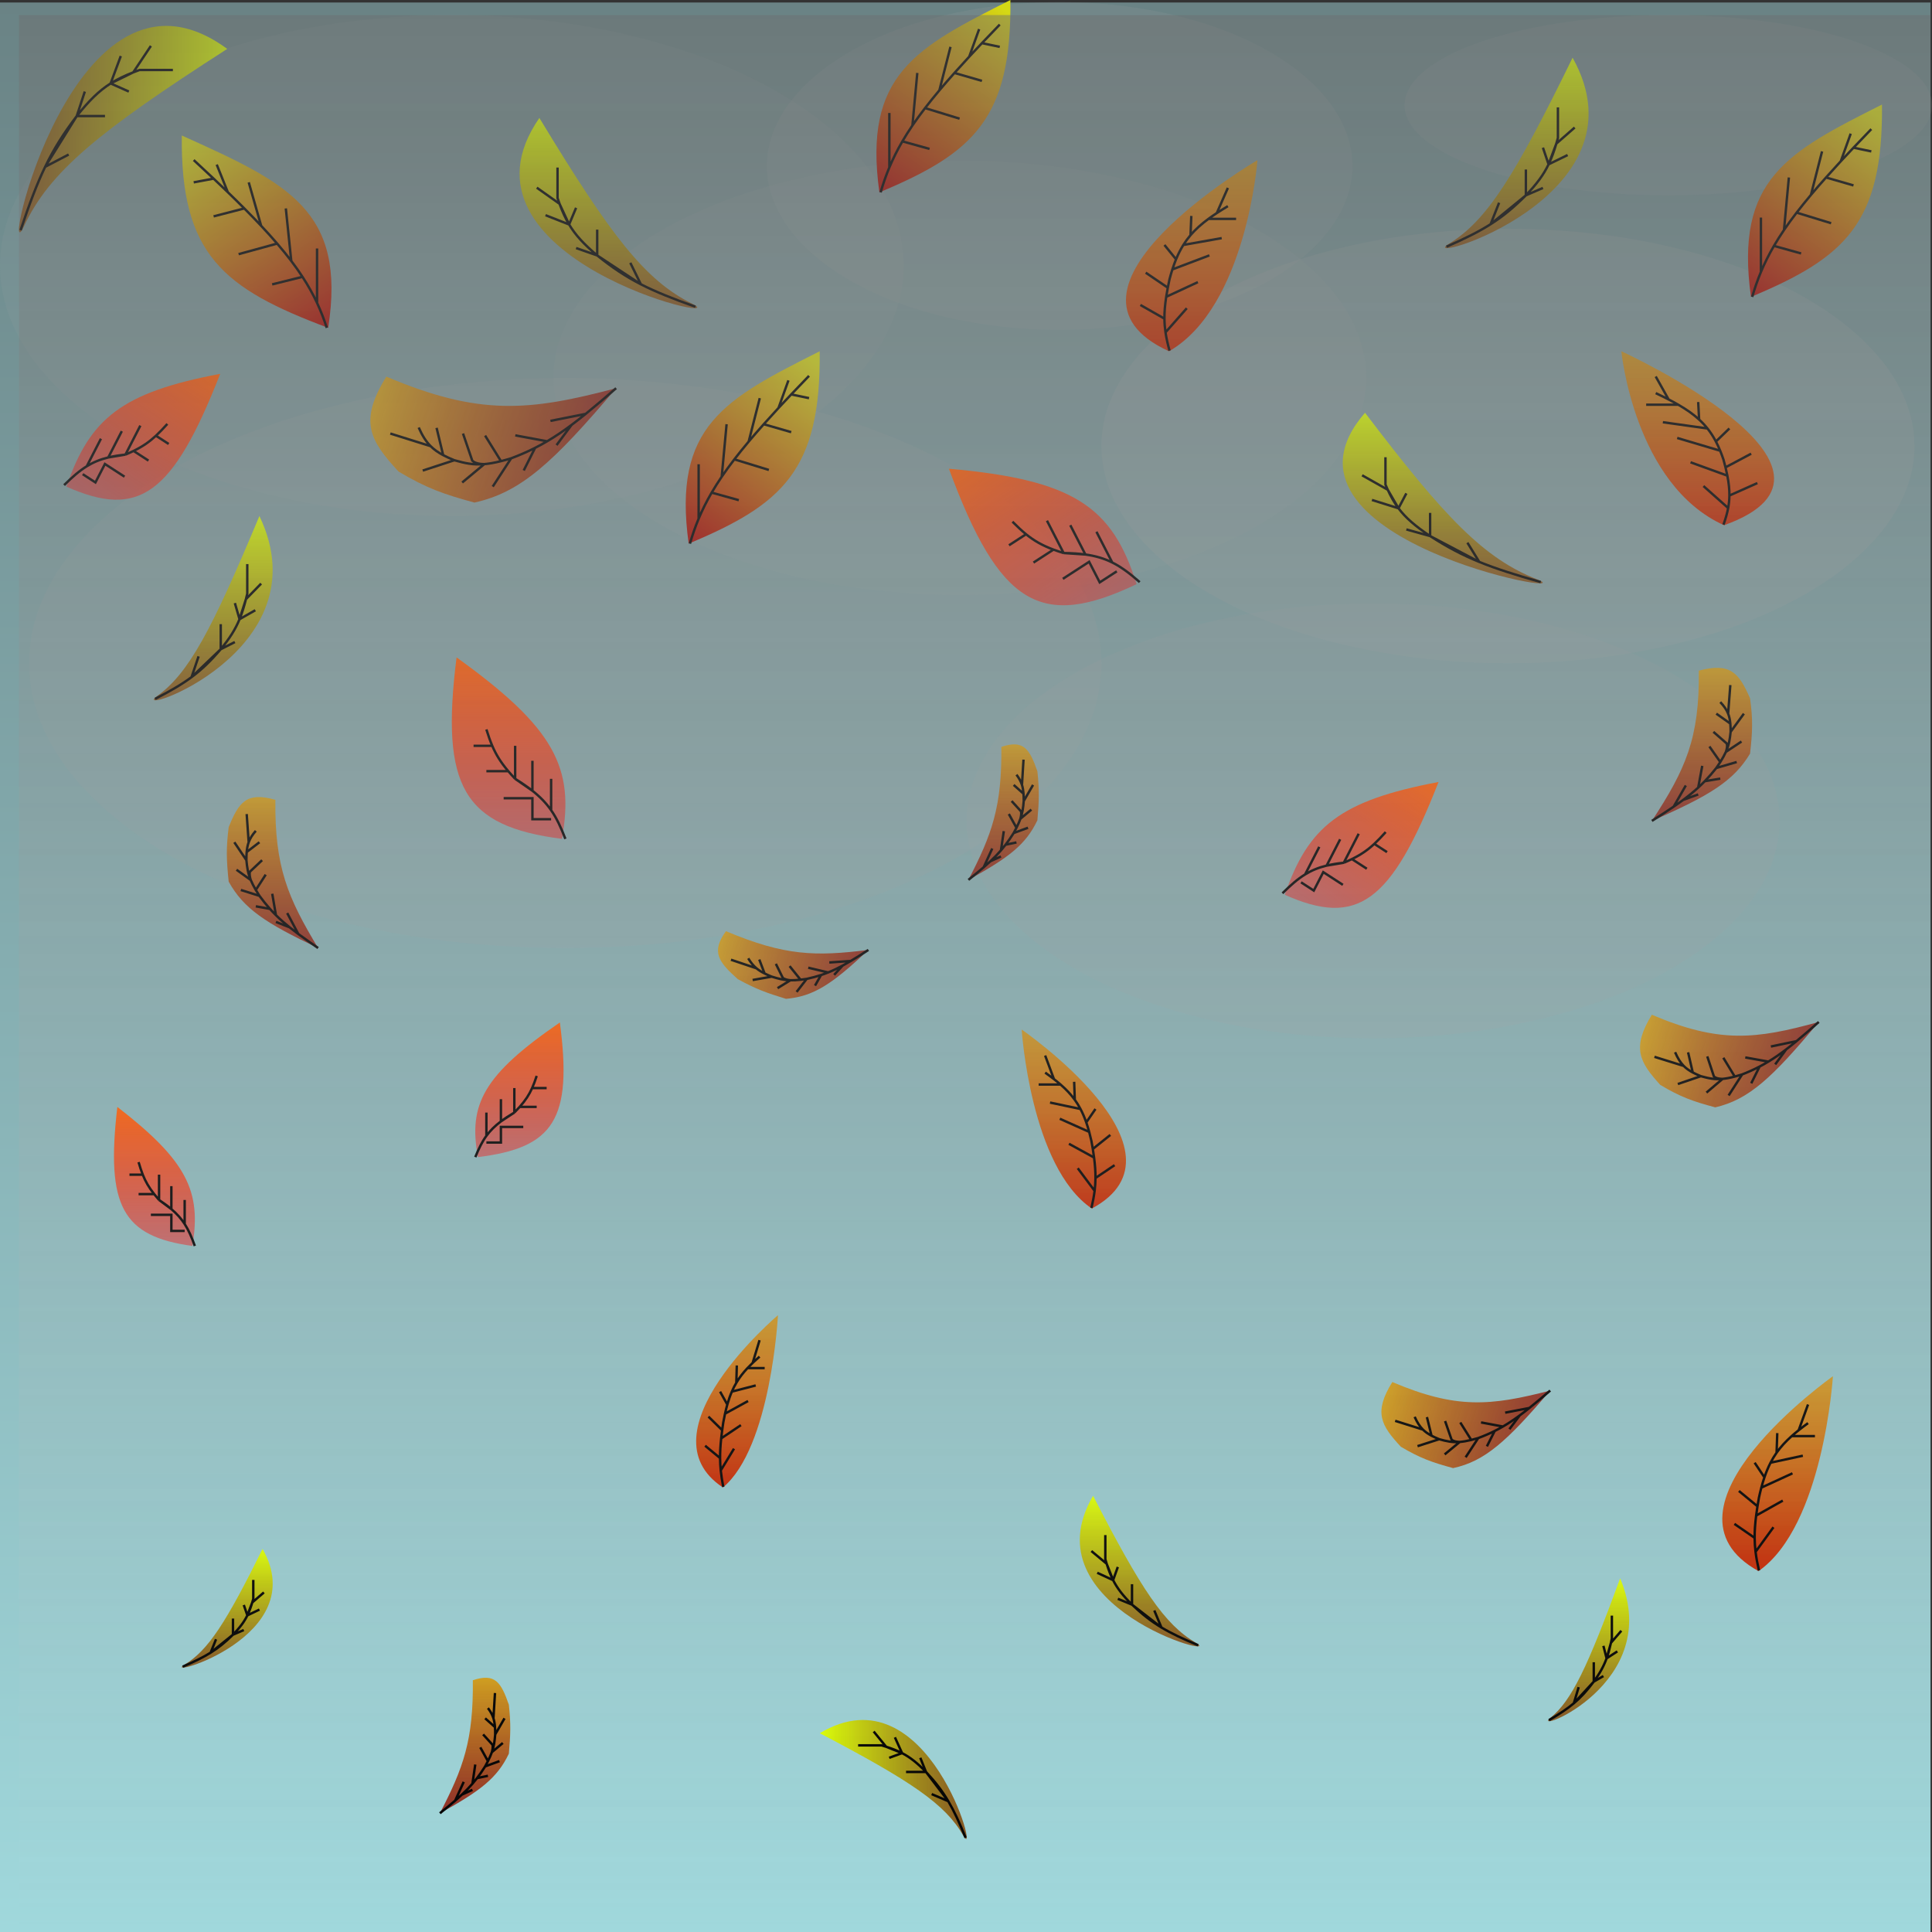 <svg width="400" height="400" viewBox="0 0 400 400" fill="none" xmlns="http://www.w3.org/2000/svg">
<rect x="0" y="0" width="400" height="400" fill="#333333" stroke="none"/>
<rect y="0.52" width="399.692" height="399.481" fill="url(#paint0_linear_672_192)"/>
<ellipse cx="117.024" cy="137.273" rx="111.008" ry="59.004" fill="#A1A1A1" fill-opacity="0.15"/>
<ellipse cx="219.394" cy="34.373" rx="60.613" ry="33.939" fill="#A1A1A1" fill-opacity="0.15"/>
<ellipse cx="312.203" cy="92.338" rx="84.172" ry="44.978" fill="#A6A6A6" fill-opacity="0.2"/>
<ellipse cx="284.287" cy="169.957" rx="84.172" ry="45.022" fill="#A6A6A6" fill-opacity="0.15"/>
<ellipse cx="93.541" cy="54.978" rx="93.541" ry="51.861" fill="#A6A6A6" fill-opacity="0.1"/>
<ellipse cx="345.403" cy="21.775" rx="54.598" ry="18.658" fill="#A6A6A6" fill-opacity="0.15"/>
<ellipse cx="198.727" cy="78.225" rx="84.133" ry="44.978" fill="#A6A6A6" fill-opacity="0.1"/>
<path d="M161.071 272.294C161.071 272.294 132.376 296.541 149.679 307.965C159.644 299.663 161.071 272.294 161.071 272.294Z" fill="url(#paint1_linear_672_192)"/>
<path d="M149.743 307.843C149.509 306.623 149.334 305.521 149.224 304.435M157.26 280.877C156.751 281.32 156.275 281.749 155.831 282.173M151.966 299.93L149.224 304.435M149.224 304.435C149.139 303.589 149.092 302.753 149.086 301.878M153.396 295.06L149.315 297.8M149.315 297.8C149.153 299.329 149.079 300.643 149.086 301.878M149.315 297.8C149.372 297.26 149.44 296.694 149.519 296.095M154.878 290.069L150.11 292.686M150.11 292.686C149.982 293.262 149.86 293.869 149.743 294.512C149.66 295.066 149.586 295.592 149.519 296.095M150.11 292.686C150.258 292.017 150.416 291.39 150.583 290.799M156.466 286.843L151.522 288.121M151.522 288.121C151.172 288.932 150.863 289.815 150.583 290.799M151.522 288.121C151.802 287.471 152.108 286.867 152.446 286.295M158.319 283.251H154.758M154.758 283.251C153.847 284.223 153.089 285.203 152.446 286.295M154.758 283.251C155.094 282.892 155.451 282.535 155.831 282.173M145.984 299.321L149.086 301.878M146.673 293.295L149.519 296.095M149.086 288.121L150.583 290.799M152.549 282.703L152.446 286.295M157.26 277.468L155.831 282.173" stroke="black" stroke-width="0.5"/>
<path d="M260.343 33.16C260.343 33.16 214.233 60.055 242.036 72.727C258.049 63.518 260.343 33.16 260.343 33.16Z" fill="url(#paint2_linear_672_192)"/>
<path d="M242.139 72.592C241.763 71.238 241.483 70.016 241.306 68.811M254.219 42.681C253.4 43.172 252.636 43.648 251.922 44.118M245.712 63.815L241.306 68.811M241.306 68.811C241.168 67.874 241.093 66.946 241.084 65.975M248.009 58.413L241.451 61.451M241.451 61.451C241.191 63.148 241.072 64.605 241.084 65.975M241.451 61.451C241.543 60.853 241.652 60.225 241.78 59.561M250.391 52.876L242.729 55.78M242.729 55.78C242.523 56.418 242.327 57.092 242.139 57.805C242.007 58.419 241.887 59.003 241.78 59.561M242.729 55.78C242.968 55.037 243.22 54.342 243.49 53.686M252.943 49.298L244.998 50.715M244.998 50.715C244.436 51.615 243.939 52.595 243.49 53.686M244.998 50.715C245.449 49.995 245.94 49.325 246.483 48.69M255.921 45.314H250.198M250.198 45.314C248.735 46.392 247.517 47.478 246.483 48.69M250.198 45.314C250.738 44.916 251.312 44.519 251.922 44.118M236.1 63.139L241.084 65.975M237.205 56.455L241.78 59.561M241.084 50.715L243.49 53.686M246.648 44.706L246.483 48.69M254.219 38.899L251.922 44.118" stroke="black" stroke-width="0.5"/>
<path d="M335.685 72.727C335.685 72.727 389.241 97.209 356.948 108.744C338.35 100.361 335.685 72.727 335.685 72.727Z" fill="url(#paint3_linear_672_192)"/>
<path d="M356.829 108.622C357.266 107.389 357.591 106.277 357.797 105.18M342.798 81.394C343.75 81.841 344.637 82.274 345.466 82.702M352.679 100.632L357.797 105.18M357.797 105.18C357.957 104.326 358.044 103.482 358.054 102.598M350.011 95.715L357.628 98.48M357.628 98.48C357.931 100.025 358.069 101.351 358.054 102.598M357.628 98.48C357.521 97.936 357.394 97.364 357.246 96.759M347.245 90.674L356.144 93.317M356.144 93.317C356.383 93.899 356.61 94.512 356.829 95.161C356.983 95.72 357.122 96.251 357.246 96.759M356.144 93.317C355.867 92.641 355.574 92.008 355.26 91.412M344.28 87.417L353.508 88.708M353.508 88.708C354.161 89.527 354.738 90.418 355.26 91.412M353.508 88.708C352.985 88.052 352.414 87.442 351.784 86.864M340.822 83.791H347.469M347.469 83.791C349.168 84.772 350.583 85.761 351.784 86.864M347.469 83.791C346.841 83.428 346.175 83.067 345.466 82.702M363.844 100.017L358.054 102.598M362.559 93.932L357.246 96.759M358.054 88.708L355.26 91.412M351.592 83.237L351.784 86.864M342.798 77.952L345.466 82.702" stroke="black" stroke-width="0.5"/>
<path d="M211.529 213.16C211.529 213.16 248.104 238.349 226.05 250.216C213.348 241.591 211.529 213.16 211.529 213.16Z" fill="url(#paint4_linear_672_192)"/>
<path d="M225.969 250.09C226.267 248.822 226.49 247.677 226.63 246.549M216.387 222.076C217.037 222.537 217.643 222.982 218.209 223.422M223.135 241.869L226.63 246.549M226.63 246.549C226.739 245.671 226.799 244.802 226.806 243.893M221.313 236.81L226.515 239.656M226.515 239.656C226.722 241.245 226.816 242.61 226.806 243.893M226.515 239.656C226.442 239.096 226.355 238.508 226.254 237.885M219.424 231.625L225.502 234.344M225.502 234.344C225.665 234.942 225.82 235.573 225.969 236.241C226.074 236.816 226.169 237.363 226.254 237.885M225.502 234.344C225.312 233.649 225.112 232.997 224.898 232.384M217.399 228.273L223.701 229.601M223.701 229.601C224.147 230.444 224.541 231.362 224.898 232.384M223.701 229.601C223.344 228.927 222.954 228.299 222.524 227.704M215.038 224.543H219.577M219.577 224.543C220.738 225.552 221.704 226.57 222.524 227.704M219.577 224.543C219.148 224.17 218.693 223.798 218.209 223.422M230.76 241.237L226.806 243.893M229.883 234.977L226.254 237.885M226.806 229.601L224.898 232.384M222.393 223.973L222.524 227.704M216.387 218.535L218.209 223.422" stroke="black" stroke-width="0.5"/>
<path d="M196.462 97.044C206.924 125.416 215.497 130.403 235.322 120.942C230.311 104.944 222.38 99.333 196.462 97.044Z" fill="url(#paint5_linear_672_192)"/>
<path d="M235.966 120.525C233.932 118.738 232.184 117.409 230.28 116.46M220.209 114.5L216.764 107.801M220.209 114.5C221.907 114.521 223.388 114.618 224.717 114.804M220.209 114.5L224.717 114.804M220.209 114.5C219.449 114.266 218.754 114.032 218.112 113.792M209.616 108.006C210.625 109.017 211.524 109.868 212.434 110.608M224.717 114.804L221.594 108.731M224.717 114.804C226.877 115.106 228.637 115.642 230.28 116.46M230.28 116.46L227.006 110.094M212.434 110.608L208.901 112.898M212.434 110.608C214.064 111.934 215.728 112.902 218.112 113.792M213.972 116.476L218.112 113.792M220.054 119.841L225.494 116.315L227.686 120.578L231.22 118.287" stroke="black" stroke-width="0.5"/>
<path d="M24.297 229.177C21.883 249.793 25.397 255.977 39.836 257.965C41.717 246.678 38.766 240.372 24.297 229.177Z" fill="url(#paint6_linear_672_192)"/>
<path d="M40.337 257.965C39.684 256.144 39.062 254.7 38.234 253.42M32.933 248.441V243.203M32.933 248.441C33.92 249.099 34.757 249.719 35.478 250.334M32.933 248.441L35.478 250.334M32.933 248.441C32.559 248.015 32.224 247.614 31.92 247.229M28.692 240.606C28.978 241.582 29.247 242.424 29.557 243.203M35.478 250.334V245.584M35.478 250.334C36.651 251.332 37.519 252.315 38.234 253.42M38.234 253.42V248.441M29.557 243.203H26.803M29.557 243.203C30.112 244.601 30.794 245.801 31.92 247.229M28.692 247.229H31.92M31.237 251.515H35.478V254.848H38.234" stroke="black" stroke-width="0.5"/>
<path d="M115.914 211.688C118.549 231.653 114.714 237.642 98.955 239.567C96.903 228.636 100.124 222.53 115.914 211.688Z" fill="url(#paint7_linear_672_192)"/>
<path d="M98.407 239.567C99.119 237.803 99.798 236.405 100.702 235.165M106.487 230.344V225.271M106.487 230.344C105.41 230.981 104.497 231.582 103.709 232.176M106.487 230.344L103.709 232.176M106.487 230.344C106.895 229.931 107.262 229.543 107.593 229.17M111.116 222.756C110.804 223.702 110.51 224.516 110.172 225.271M103.709 232.176V227.577M103.709 232.176C102.43 233.143 101.482 234.095 100.702 235.165M100.702 235.165V230.344M110.172 225.271H113.178M110.172 225.271C109.566 226.625 108.822 227.787 107.593 229.17M111.116 229.17H107.593M108.338 233.32H103.709V236.549H100.702" stroke="black" stroke-width="0.5"/>
<path d="M297.834 161.904C287.995 187.028 280.988 191.934 265.996 185.255C270.848 171.152 277.389 165.757 297.834 161.904Z" fill="url(#paint8_linear_672_192)"/>
<path d="M265.517 184.943C267.215 183.26 268.662 181.992 270.209 181.039M278.216 178.622L281.303 172.619M278.216 178.622C276.883 178.764 275.717 178.955 274.665 179.212M278.216 178.622L274.665 179.212M278.216 178.622C278.825 178.366 279.383 178.114 279.9 177.861M286.893 172.274C286.044 173.216 285.29 174.012 284.534 174.714M274.665 179.212L277.464 173.769M274.665 179.212C272.954 179.628 271.544 180.216 270.209 181.039M270.209 181.039L273.143 175.333M284.534 174.714L287.17 176.422M284.534 174.714C283.18 175.971 281.82 176.923 279.9 177.861M282.99 179.864L279.9 177.861M278.028 183.197L273.969 180.565L272.004 184.385L269.367 182.676" stroke="black" stroke-width="0.5"/>
<path d="M200.5 182.165C205.372 172.755 207.444 167.077 207.324 154.627C211.955 153.087 213.161 155.071 214.78 159.695C215.213 163.654 215.131 165.873 214.78 169.831C212.385 174.85 208.924 177.529 200.5 182.165Z" fill="url(#paint9_linear_672_192)"/>
<path d="M200.5 182.165C201.689 181.209 202.728 180.363 203.662 179.559M209.87 172.468C210.086 172.078 210.277 171.717 210.448 171.378M209.87 172.468L212.839 171.378M209.87 172.468C209.308 173.361 208.757 174.156 208.19 174.892M211.952 165.844C211.953 165.281 211.94 164.782 211.907 164.329M211.952 165.844C211.838 167.218 211.717 168.243 211.259 169.524M211.952 165.844L213.88 162.511M210.448 160.39C210.999 161.127 211.359 161.781 211.588 162.511M209.87 162.511L211.907 164.329M211.907 164.329C211.856 163.638 211.758 163.053 211.588 162.511M209.445 165.844L211.373 167.966C211.534 168.381 211.364 169.178 211.259 169.524M211.259 169.524C211.061 170.078 210.799 170.68 210.448 171.378M211.259 169.524L213.533 167.619M208.867 168.528L210.448 171.378M207.826 172.078L207.237 176.061M207.237 176.061C207.562 175.685 207.878 175.298 208.19 174.892M207.237 176.061C206.557 176.845 205.841 177.578 205.05 178.317M205.435 175.671L203.662 179.559M203.662 179.559C204.152 179.137 204.612 178.726 205.05 178.317M211.907 157.273L211.588 162.511M210.448 174.416L208.19 174.892M207.237 177.316L205.05 178.317" stroke="black" stroke-width="0.5"/>
<path d="M91.074 375.411C95.946 366.002 98.018 360.324 97.898 347.874C102.529 346.334 103.735 348.317 105.354 352.942C105.788 356.9 105.705 359.119 105.354 363.078C102.959 368.096 99.498 370.776 91.074 375.411Z" fill="url(#paint10_linear_672_192)"/>
<path d="M91.074 375.411C92.263 374.456 93.303 373.61 94.236 372.805M100.444 365.714C100.66 365.325 100.852 364.963 101.022 364.624M100.444 365.714L103.413 364.624M100.444 365.714C99.882 366.607 99.331 367.403 98.765 368.139M102.526 359.091C102.527 358.528 102.514 358.029 102.481 357.576M102.526 359.091C102.412 360.464 102.292 361.49 101.833 362.771M102.526 359.091L104.454 355.758M101.022 353.636C101.573 354.373 101.933 355.027 102.162 355.758M100.444 355.758L102.481 357.576M102.481 357.576C102.431 356.884 102.333 356.3 102.162 355.758M100.02 359.091L101.948 361.212C102.108 361.628 101.938 362.424 101.833 362.771M101.833 362.771C101.635 363.325 101.374 363.926 101.022 364.624M101.833 362.771L104.107 360.866M99.441 361.775L101.022 364.624M98.4 365.325L97.811 369.307M97.811 369.307C98.136 368.932 98.453 368.544 98.765 368.139M97.811 369.307C97.132 370.092 96.415 370.825 95.624 371.564M96.01 368.918L94.236 372.805M94.236 372.805C94.726 372.383 95.186 371.973 95.624 371.564M102.481 350.52L102.162 355.758M101.022 367.662L98.765 368.139M97.811 370.563L95.624 371.564" stroke="black" stroke-width="0.5"/>
<path d="M342.008 169.957C348.942 159.327 351.891 152.914 351.72 138.85C358.311 137.11 360.027 139.35 362.332 144.575C362.949 149.046 362.831 151.553 362.332 156.025C358.923 161.694 353.998 164.72 342.008 169.957Z" fill="url(#paint11_linear_672_192)"/>
<path d="M342.008 169.957C343.7 168.878 345.18 167.922 346.508 167.013M355.343 159.003C355.651 158.563 355.924 158.154 356.167 157.772M355.343 159.003L359.569 157.772M355.343 159.003C354.544 160.012 353.759 160.91 352.954 161.741M358.307 151.521C358.308 150.885 358.29 150.321 358.243 149.809M358.307 151.521C358.144 153.072 357.973 154.231 357.321 155.678M358.307 151.521L361.051 147.755M356.167 145.359C356.95 146.192 357.463 146.931 357.789 147.755M355.343 147.755L358.243 149.809M358.243 149.809C358.171 149.028 358.032 148.368 357.789 147.755M354.74 151.521L357.484 153.917C357.712 154.387 357.471 155.286 357.321 155.678M357.321 155.678C357.039 156.303 356.667 156.983 356.167 157.772M357.321 155.678L360.557 153.526M353.917 154.553L356.167 157.772M352.435 158.563L351.596 163.062M351.596 163.062C352.059 162.637 352.509 162.2 352.954 161.741M351.596 163.062C350.629 163.948 349.61 164.776 348.484 165.611M349.032 162.622L346.508 167.013M346.508 167.013C347.205 166.536 347.861 166.073 348.484 165.611M358.243 141.838L357.789 147.755M356.167 161.203L352.954 161.741M351.596 164.48L348.484 165.611" stroke="black" stroke-width="0.5"/>
<path d="M127.561 80.371C109.487 85.154 99.203 86.127 79.985 77.974C74.286 87.211 76.499 91.128 82.511 97.63C88.339 101.094 91.839 102.317 98.227 104.052C107.722 101.948 114.35 96.013 127.561 80.371Z" fill="url(#paint12_linear_672_192)"/>
<path d="M127.561 80.371C125.23 82.388 123.175 84.144 121.26 85.693M105.827 94.892C105.068 95.122 104.37 95.316 103.723 95.477M105.827 94.892L102.014 100.75M105.827 94.892C107.613 94.22 109.24 93.507 110.786 92.725M94.069 95.288C93.195 94.933 92.43 94.589 91.751 94.229M94.069 95.288C96.28 95.907 97.956 96.291 100.269 96.092M94.069 95.288L87.522 97.428M86.687 88.515C87.435 90.197 88.192 91.405 89.16 92.374M90.389 88.584L91.751 94.229M91.751 94.229C90.715 93.68 89.88 93.093 89.16 92.374M95.861 89.76L97.771 95.356C98.3 95.974 99.657 96.104 100.269 96.092M100.269 96.092C101.27 96.006 102.389 95.81 103.723 95.477M100.269 96.092L95.69 99.899M100.436 90.185L103.723 95.477M106.684 90.138L113.28 91.362M113.28 91.362C112.466 91.841 111.638 92.293 110.786 92.725M113.28 91.362C114.983 90.361 116.631 89.245 118.343 87.968M113.964 87.142L121.26 85.693M121.26 85.693C120.255 86.506 119.29 87.262 118.343 87.968M80.811 89.758L89.16 92.374M108.434 97.402L110.786 92.725M115.227 92.157L118.343 87.968" stroke="black" stroke-width="0.5"/>
<path d="M379.487 284.935C379.487 284.935 340.692 312.36 364.085 325.281C377.557 315.89 379.487 284.935 379.487 284.935Z" fill="url(#paint13_linear_672_192)"/>
<path d="M364.17 325.143C363.853 323.763 363.617 322.517 363.468 321.288M374.333 294.643C373.644 295.144 373.001 295.629 372.4 296.108M367.176 316.193L363.468 321.288M363.468 321.288C363.352 320.332 363.289 319.386 363.282 318.396M369.108 310.685L363.59 313.783M363.59 313.783C363.371 315.513 363.271 316.999 363.282 318.396M363.59 313.783C363.668 313.173 363.76 312.533 363.867 311.855M371.112 305.039L364.665 308M364.665 308C364.492 308.651 364.328 309.338 364.17 310.065C364.058 310.691 363.957 311.286 363.867 311.855M364.665 308C364.866 307.242 365.079 306.533 365.306 305.865M373.259 301.39L366.575 302.836M366.575 302.836C366.102 303.754 365.684 304.752 365.306 305.865M366.575 302.836C366.954 302.101 367.368 301.418 367.824 300.77M375.764 297.328H370.95M370.95 297.328C369.719 298.427 368.694 299.535 367.824 300.77M370.95 297.328C371.404 296.922 371.887 296.517 372.4 296.108M359.088 315.504L363.282 318.396M360.018 308.688L363.867 311.855M363.282 302.836L365.306 305.865M367.963 296.708L367.824 300.77M374.333 290.787L372.4 296.108" stroke="black" stroke-width="0.5"/>
<path d="M179.793 196.671C168.845 198.031 162.536 197.934 150.301 192.79C147.196 197.066 148.738 199.14 152.743 202.716C156.497 204.769 158.714 205.576 162.737 206.8C168.507 206.289 172.335 203.71 179.793 196.671Z" fill="url(#paint14_linear_672_192)"/>
<path d="M179.792 196.671C178.442 197.543 177.252 198.301 176.139 198.964M167.019 202.67C166.561 202.741 166.139 202.799 165.746 202.842M167.019 202.67L164.927 205.37M167.019 202.67C168.092 202.436 169.065 202.174 169.985 201.872M159.775 202.203C159.219 201.977 158.731 201.762 158.296 201.545M159.775 202.203C161.168 202.636 162.22 202.922 163.64 202.953M159.775 202.203L155.827 202.898M154.912 198.415C155.449 199.294 155.971 199.938 156.612 200.475M157.201 198.658L158.296 201.545M158.296 201.545C157.631 201.213 157.089 200.874 156.612 200.475M160.634 199.553L162.064 202.446C162.419 202.783 163.263 202.925 163.64 202.953M163.64 202.953C164.254 202.967 164.937 202.933 165.746 202.842M163.64 202.953L160.983 204.589M163.478 200.023L165.746 202.842M167.335 200.352L171.464 201.334M171.464 201.334C170.983 201.526 170.492 201.705 169.985 201.872M171.464 201.334C172.471 200.932 173.439 200.47 174.439 199.931M171.698 199.273L176.139 198.964M176.139 198.964C175.555 199.312 174.992 199.633 174.439 199.931M151.338 198.702L156.612 200.475M168.742 204.067L169.985 201.872M172.702 201.84L174.439 199.931" stroke="black" stroke-width="0.5"/>
<path d="M94.526 136.104C91.135 163.013 96.07 171.085 116.35 173.68C118.992 158.947 114.847 150.717 94.526 136.104Z" fill="url(#paint15_linear_672_192)"/>
<path d="M117.055 173.679C116.139 171.302 115.265 169.417 114.102 167.746M106.658 161.248V154.411M106.658 161.248C108.044 162.107 109.219 162.917 110.232 163.718M106.658 161.248L110.232 163.718M106.658 161.248C106.132 160.692 105.661 160.168 105.234 159.666M100.7 151.021C101.101 152.296 101.481 153.394 101.915 154.411M110.232 163.718V157.519M110.232 163.718C111.879 165.021 113.098 166.304 114.102 167.746M114.102 167.746V161.248M101.915 154.411H98.047M101.915 154.411C102.695 156.235 103.652 157.802 105.234 159.666M100.7 159.666H105.234M104.275 165.26H110.232V169.611H114.102" stroke="black" stroke-width="0.5"/>
<path d="M65.859 196.277C59.544 185.793 56.858 179.467 57.014 165.595C51.011 163.879 49.448 166.089 47.348 171.242C46.786 175.652 46.894 178.125 47.348 182.535C50.453 188.127 54.939 191.112 65.859 196.277Z" fill="url(#paint16_linear_672_192)"/>
<path d="M65.859 196.277C64.318 195.213 62.971 194.27 61.761 193.374M53.714 185.473C53.434 185.039 53.185 184.636 52.964 184.259M53.714 185.473L49.865 184.259M53.714 185.473C54.441 186.468 55.156 187.354 55.89 188.174M51.015 178.093C51.013 177.466 51.03 176.91 51.073 176.405M51.015 178.093C51.162 179.624 51.318 180.766 51.912 182.193M51.015 178.093L48.515 174.379M52.964 172.016C52.25 172.837 51.783 173.566 51.486 174.379M53.714 174.379L51.073 176.405M51.073 176.405C51.138 175.635 51.265 174.984 51.486 174.379M54.263 178.093L51.764 180.457C51.556 180.92 51.776 181.807 51.912 182.193M51.912 182.193C52.169 182.81 52.508 183.481 52.964 184.259M51.912 182.193L48.965 180.071M55.013 181.084L52.964 184.259M56.363 185.039L57.127 189.476M57.127 189.476C56.705 189.058 56.295 188.626 55.89 188.174M57.127 189.476C58.007 190.351 58.936 191.167 59.961 191.991M59.462 189.042L61.761 193.374M61.761 193.374C61.126 192.903 60.529 192.446 59.961 191.991M51.073 168.543L51.486 174.379M52.964 187.643L55.89 188.174M57.127 190.875L59.961 191.991" stroke="black" stroke-width="0.5"/>
<path d="M325.589 11.946C341.906 41.138 292.176 55.268 300.019 50.451C307.862 45.634 313.62 36.446 325.589 11.946Z" fill="url(#paint17_linear_672_192)"/>
<path d="M299.479 51.077C303.302 49.394 306.139 47.989 308.611 46.423M315.916 40.443V35.091M315.916 40.443L319.448 38.913M315.916 40.443C313.402 42.953 311.207 44.777 308.611 46.423M315.916 40.443L308.611 46.423M315.916 40.443C318.161 38.098 319.558 36.219 320.617 34.025M308.611 46.423L310.376 41.972M320.617 34.025L324.562 32.102M320.617 34.025L319.448 30.573M320.617 34.025C321.231 32.753 321.731 31.375 322.216 29.739M320.617 34.025L322.216 29.739M322.216 29.739C322.329 29.36 322.44 28.966 322.552 28.557V22.232M322.216 29.739L326.023 26.403" stroke="black" stroke-width="0.5"/>
<path d="M376.558 211.584C363.4 215.228 355.921 216.008 341.992 210.094C337.808 216.958 339.397 219.841 343.736 224.613C347.955 227.139 350.493 228.023 355.128 229.268C362.038 227.656 366.883 223.228 376.558 211.584Z" fill="url(#paint18_linear_672_192)"/>
<path d="M376.557 211.585C374.853 213.09 373.351 214.401 371.953 215.557M360.693 222.45C360.14 222.624 359.632 222.772 359.161 222.895M360.693 222.45L357.894 226.804M360.693 222.45C361.994 221.942 363.18 221.406 364.307 220.818M352.145 222.812C351.512 222.555 350.958 222.306 350.466 222.043M352.145 222.812C353.75 223.257 354.966 223.531 356.648 223.37M352.145 222.812L347.377 224.434M346.812 217.849C347.349 219.088 347.893 219.977 348.592 220.687M349.503 217.877L350.466 222.043M350.466 222.043C349.716 221.643 349.111 221.215 348.592 220.687M353.474 218.715L354.836 222.841C355.218 223.295 356.203 223.383 356.648 223.37M356.648 223.37C357.376 223.3 358.19 223.149 359.161 222.895M356.648 223.37L353.302 226.212M356.797 219.002L359.161 222.895M361.338 218.93L366.127 219.795M366.127 219.795C365.532 220.155 364.929 220.494 364.307 220.818M366.127 219.795C367.368 219.045 368.572 218.211 369.822 217.256M366.643 216.672L371.953 215.557M371.953 215.557C371.219 216.164 370.513 216.729 369.822 217.256M342.536 218.803L348.592 220.687M362.576 224.29L364.307 220.818M367.538 220.372L369.822 217.256" stroke="black" stroke-width="0.5"/>
<path d="M320.955 287.899C308.547 291.11 301.482 291.745 288.26 286.137C284.364 292.416 285.893 295.091 290.038 299.538C294.05 301.913 296.457 302.757 300.85 303.956C307.369 302.548 311.911 298.522 320.955 287.899Z" fill="url(#paint19_linear_672_192)"/>
<path d="M320.955 287.899C319.357 289.267 317.949 290.458 316.637 291.508M306.052 297.735C305.531 297.889 305.052 298.019 304.608 298.128M306.052 297.735L303.445 301.716M306.052 297.735C307.278 297.282 308.395 296.8 309.455 296.271M297.974 297.973C297.372 297.729 296.846 297.492 296.379 297.245M297.974 297.973C299.494 298.4 300.647 298.667 302.236 298.537M297.974 297.973L293.48 299.413M292.887 293.338C293.405 294.486 293.927 295.311 294.595 295.974M295.431 293.395L296.379 297.245M296.379 297.245C295.666 296.868 295.091 296.466 294.595 295.974M299.193 294.211L300.518 298.029C300.883 298.452 301.815 298.544 302.236 298.537M302.236 298.537C302.923 298.481 303.692 298.351 304.608 298.128M302.236 298.537L299.098 301.119M302.338 294.513L304.608 298.128M306.631 294.498L311.166 295.349M311.166 295.349C310.607 295.673 310.04 295.98 309.455 296.271M311.166 295.349C312.333 294.672 313.464 293.916 314.637 293.051M311.627 292.476L316.637 291.508M316.637 291.508C315.948 292.06 315.286 292.572 314.637 293.051M288.852 294.169L294.595 295.974M307.849 299.452L309.455 296.271M312.505 295.896L314.637 293.051" stroke="black" stroke-width="0.5"/>
<path d="M226.316 309.697C212.729 332.771 254.142 343.941 247.61 340.133C241.079 336.325 236.284 329.062 226.316 309.697Z" fill="url(#paint20_linear_672_192)"/>
<path d="M248.061 340.628C244.876 339.298 242.514 338.187 240.456 336.949M234.371 332.222V327.992M234.371 332.222L231.431 331.014M234.371 332.222C236.466 334.207 238.293 335.648 240.456 336.949M234.371 332.222L240.456 336.949M234.371 332.222C232.502 330.369 231.339 328.884 230.457 327.149M240.456 336.949L238.985 333.431M230.457 327.149L227.172 325.63M230.457 327.149L231.431 324.421M230.457 327.149C229.946 326.144 229.529 325.055 229.125 323.762M230.457 327.149L229.125 323.762M229.125 323.762C229.032 323.462 228.939 323.151 228.845 322.828V317.828M229.125 323.762L225.955 321.124" stroke="black" stroke-width="0.5"/>
<path d="M282.613 85.455C259.883 111.606 329.163 124.264 318.236 119.949C307.31 115.634 299.289 107.402 282.613 85.455Z" fill="url(#paint21_linear_672_192)"/>
<path d="M318.99 120.51C313.663 119.003 309.712 117.744 306.268 116.34M296.09 110.983V106.189M296.09 110.983L291.17 109.613M296.09 110.983C299.593 113.232 302.65 114.866 306.268 116.34M296.09 110.983L306.268 116.34M296.09 110.983C292.963 108.883 291.016 107.2 289.541 105.234M306.268 116.34L303.808 112.353M289.541 105.234L284.046 103.511M289.541 105.234L291.17 102.142M289.541 105.234C288.686 104.095 287.99 102.86 287.314 101.394M289.541 105.234L287.314 101.394M287.314 101.394C287.157 101.055 287.001 100.702 286.845 100.336V94.67M287.314 101.394L282.01 98.406" stroke="black" stroke-width="0.5"/>
<path d="M335.435 326.784C344.648 348.682 316.568 359.282 320.997 355.668C325.426 352.055 328.677 345.162 335.435 326.784Z" fill="url(#paint22_linear_672_192)"/>
<path d="M320.691 356.138C322.851 354.876 324.452 353.822 325.848 352.646M329.973 348.161V344.146M329.973 348.161L331.967 347.014M329.973 348.161C328.553 350.044 327.314 351.412 325.848 352.646M329.973 348.161L325.848 352.646M329.973 348.161C331.241 346.402 332.03 344.993 332.628 343.346M325.848 352.646L326.845 349.308M332.628 343.346L334.855 341.904M332.628 343.346L331.967 340.757M332.628 343.346C332.974 342.392 333.256 341.359 333.53 340.131M332.628 343.346L333.53 340.131M333.53 340.131C333.594 339.847 333.657 339.552 333.72 339.245V334.5M333.53 340.131L335.68 337.629" stroke="black" stroke-width="0.5"/>
<path d="M53.709 106.84C67.212 135.083 26.057 148.755 32.547 144.094C39.038 139.434 43.803 130.544 53.709 106.84Z" fill="url(#paint23_linear_672_192)"/>
<path d="M32.1 144.699C35.264 143.071 37.611 141.712 39.657 140.196M45.703 134.41V129.232M45.703 134.41L48.626 132.931M45.703 134.41C43.622 136.839 41.806 138.604 39.657 140.196M45.703 134.41L39.657 140.196M45.703 134.41C47.561 132.142 48.717 130.324 49.594 128.201M39.657 140.196L41.118 135.89M49.594 128.201L52.858 126.341M49.594 128.201L48.626 124.862M49.594 128.201C50.101 126.971 50.515 125.638 50.917 124.055M49.594 128.201L50.917 124.055M50.917 124.055C51.01 123.688 51.102 123.307 51.195 122.911V116.792M50.917 124.055L54.067 120.827" stroke="black" stroke-width="0.5"/>
<path d="M37.639 28.052C59.504 37.921 71.749 43.463 67.946 67.879C46.213 59.746 37.355 52.692 37.639 28.052Z" fill="url(#paint24_linear_672_192)"/>
<path d="M67.662 67.879C67.081 66.096 66.425 64.396 65.642 62.716M40.103 33.138C41.553 34.476 42.926 35.756 44.225 36.982M44.871 34.077L47.163 39.788M47.163 39.788C46.228 38.884 45.249 37.95 44.225 36.982M47.163 39.788C48.373 40.958 49.511 42.077 50.582 43.153M51.498 37.754L54.068 46.752M54.068 46.752C52.991 45.605 51.832 44.409 50.582 43.153M54.068 46.752C55.272 48.035 56.373 49.256 57.382 50.43M59.176 43.153L60.304 54.029M60.304 54.029C59.424 52.872 58.455 51.678 57.382 50.43M60.304 54.029C61.159 55.154 61.929 56.245 62.627 57.316M65.642 51.447V62.716M65.642 62.716C64.804 60.92 63.821 59.146 62.627 57.316M40.103 37.754L44.225 36.982M44.225 44.796L50.582 43.153M49.397 52.621L57.382 50.43M56.347 58.88L62.627 57.316" stroke="black" stroke-width="0.5"/>
<path d="M54.363 320.693C64.696 338.875 33.201 347.676 38.168 344.676C43.136 341.675 46.782 335.952 54.363 320.693Z" fill="url(#paint25_linear_672_192)"/>
<path d="M37.826 345.065C40.248 344.017 42.044 343.142 43.61 342.166M48.237 338.442V335.108M48.237 338.442L50.473 337.489M48.237 338.442C46.644 340.005 45.254 341.141 43.61 342.166M48.237 338.442L43.61 342.166M48.237 338.442C49.658 336.981 50.543 335.811 51.214 334.444M43.61 342.166L44.728 339.394M51.214 334.444L53.712 333.247M51.214 334.444L50.473 332.294M51.214 334.444C51.602 333.652 51.919 332.794 52.227 331.775M51.214 334.444L52.227 331.775M52.227 331.775C52.298 331.539 52.369 331.294 52.44 331.039V327.1M52.227 331.775L54.637 329.697" stroke="black" stroke-width="0.5"/>
<path d="M111.672 24.416C91.481 53.579 153.021 67.696 143.315 62.884C133.609 58.071 126.485 48.892 111.672 24.416Z" fill="url(#paint26_linear_672_192)"/>
<path d="M143.984 63.509C139.252 61.828 135.742 60.424 132.683 58.859M123.643 52.885V47.538M123.643 52.885L119.273 51.357M123.643 52.885C126.755 55.393 129.47 57.215 132.683 58.859M123.643 52.885L132.683 58.859M123.643 52.885C120.865 50.542 119.136 48.666 117.826 46.473M132.683 58.859L130.499 54.413M117.826 46.473L112.944 44.553M117.826 46.473L119.273 43.025M117.826 46.473C117.066 45.203 116.448 43.826 115.847 42.192M117.826 46.473L115.847 42.192M115.847 42.192C115.708 41.813 115.569 41.42 115.431 41.011V34.692M115.847 42.192L111.136 38.859" stroke="black" stroke-width="0.5"/>
<path d="M169.71 72.727C150.141 82.597 139.182 88.138 142.586 112.554C162.036 104.421 169.965 97.368 169.71 72.727Z" fill="url(#paint27_linear_672_192)"/>
<path d="M142.838 112.554C143.358 110.771 143.945 109.072 144.646 107.391M167.503 77.813C166.205 79.151 164.977 80.431 163.814 81.658M163.236 78.752L161.184 84.464M161.184 84.464C162.022 83.559 162.898 82.625 163.814 81.658M161.184 84.464C160.102 85.633 159.083 86.753 158.125 87.828M157.304 82.43L155.005 91.428M155.005 91.428C155.968 90.281 157.006 89.084 158.125 87.828M155.005 91.428C153.927 92.711 152.942 93.932 152.039 95.105M150.433 87.828L149.424 98.704M149.424 98.704C150.211 97.547 151.078 96.353 152.039 95.105M149.424 98.704C148.658 99.83 147.969 100.92 147.344 101.991M144.646 96.122V107.391M144.646 107.391C145.396 105.595 146.276 103.821 147.344 101.991M167.503 82.43L163.814 81.658M163.814 89.472L158.125 87.828M159.185 97.296L152.039 95.105M152.964 103.556L147.344 101.991" stroke="black" stroke-width="0.5"/>
<path d="M209.195 0C189.626 9.87 178.666 15.411 182.07 39.827C201.521 31.694 209.449 24.64 209.195 0Z" fill="url(#paint28_linear_672_192)"/>
<path d="M182.322 39.827C182.842 38.044 183.429 36.345 184.131 34.664M206.988 5.086C205.69 6.424 204.461 7.704 203.299 8.931M202.72 6.025L200.669 11.737M200.669 11.737C201.506 10.832 202.382 9.898 203.299 8.931M200.669 11.737C199.586 12.906 198.568 14.026 197.609 15.101M196.789 9.702L194.489 18.701M194.489 18.701C195.453 17.554 196.49 16.357 197.609 15.101M194.489 18.701C193.411 19.983 192.426 21.205 191.523 22.378M189.917 15.101L188.908 25.977M188.908 25.977C189.695 24.82 190.563 23.626 191.523 22.378M188.908 25.977C188.143 27.102 187.453 28.193 186.828 29.264M184.131 23.395V34.664M184.131 34.664C184.88 32.868 185.76 31.094 186.828 29.264M206.988 9.702L203.299 8.931M203.299 16.744L197.609 15.101M198.669 24.569L191.523 22.378M192.449 30.829L186.828 29.264" stroke="black" stroke-width="0.5"/>
<path d="M389.644 21.645C370.075 31.515 359.115 37.056 362.519 61.472C381.97 53.339 389.898 46.285 389.644 21.645Z" fill="url(#paint29_linear_672_192)"/>
<path d="M362.771 61.472C363.291 59.689 363.878 57.99 364.58 56.309M387.437 26.731C386.139 28.069 384.911 29.349 383.748 30.576M383.169 27.67L381.118 33.382M381.118 33.382C381.955 32.477 382.831 31.543 383.748 30.576M381.118 33.382C380.035 34.551 379.017 35.671 378.058 36.746M377.238 31.347L374.938 40.346M374.938 40.346C375.902 39.199 376.939 38.002 378.058 36.746M374.938 40.346C373.861 41.629 372.875 42.85 371.972 44.023M370.366 36.746L369.357 47.622M369.357 47.622C370.144 46.465 371.012 45.271 371.972 44.023M369.357 47.622C368.592 48.748 367.903 49.838 367.278 50.909M364.58 45.04V56.309M364.58 56.309C365.329 54.513 366.209 52.739 367.278 50.909M387.437 31.347L383.748 30.576M383.748 38.389L378.058 36.746M379.119 46.214L371.972 44.023M372.898 52.474L367.278 50.909" stroke="black" stroke-width="0.5"/>
<path d="M47.043 10.125C15.128 -13.33 -0.32 58.158 4.946 46.883C10.213 35.609 20.258 27.332 47.043 10.125Z" fill="url(#paint30_linear_672_192)"/>
<path d="M4.262 47.661C6.102 42.164 7.638 38.087 9.351 34.533M15.888 24.031H21.739M15.888 24.031L17.56 18.955M15.888 24.031C13.144 27.646 11.15 30.801 9.351 34.533M15.888 24.031L9.351 34.533M15.888 24.031C18.452 20.805 20.505 18.796 22.905 17.274M9.351 34.533L14.216 31.995M22.905 17.274L25.007 11.603M22.905 17.274L26.678 18.955M22.905 17.274C24.295 16.392 25.801 15.673 27.59 14.975M22.905 17.274L27.59 14.975M27.59 14.975C28.005 14.813 28.435 14.653 28.882 14.491H35.797M27.59 14.975L31.238 9.503" stroke="black" stroke-width="0.5"/>
<path d="M169.732 358.846C192.251 345.327 203.151 386.53 199.435 380.032C195.719 373.534 188.631 368.763 169.732 358.846Z" fill="url(#paint31_linear_672_192)"/>
<path d="M199.918 380.48C198.621 377.312 197.537 374.962 196.328 372.914M191.715 366.86H187.587M191.715 366.86L190.536 363.935M191.715 366.86C193.652 368.944 195.059 370.762 196.328 372.914M191.715 366.86L196.328 372.914M191.715 366.86C189.906 365.001 188.457 363.843 186.764 362.966M196.328 372.914L192.895 371.451M186.764 362.966L185.281 359.698M186.764 362.966L184.102 363.935M186.764 362.966C185.783 362.457 184.721 362.043 183.458 361.641M186.764 362.966L183.458 361.641M183.458 361.641C183.166 361.548 182.862 361.455 182.547 361.362H177.668M183.458 361.641L180.885 358.487" stroke="black" stroke-width="0.5"/>
<path d="M45.588 77.401C35.749 102.525 28.742 107.432 13.75 100.752C18.602 86.65 25.142 81.255 45.588 77.401Z" fill="url(#paint32_linear_672_192)"/>
<path d="M13.271 100.441C14.969 98.758 16.416 97.49 17.963 96.537M25.97 94.12L29.056 88.117M25.97 94.12C24.637 94.262 23.471 94.453 22.419 94.71M25.97 94.12L22.419 94.71M25.97 94.12C26.579 93.864 27.137 93.612 27.654 93.359M34.647 87.772C33.798 88.714 33.044 89.51 32.288 90.212M22.419 94.71L25.218 89.267M22.419 94.71C20.708 95.126 19.298 95.714 17.963 96.537M17.963 96.537L20.896 90.832M32.288 90.212L34.924 91.921M32.288 90.212C30.933 91.469 29.574 92.421 27.654 93.359M30.743 95.362L27.654 93.359M25.782 98.695L21.723 96.063L19.758 99.883L17.121 98.174" stroke="black" stroke-width="0.5"/>
<rect x="3.934" y="3.117" width="395.759" height="396.883" fill="url(#paint33_linear_672_192)"/>
<defs>
<linearGradient id="paint0_linear_672_192" x1="199.846" y1="0.52" x2="199.846" y2="400" gradientUnits="userSpaceOnUse">
<stop stop-color="#6A8385"/>
<stop offset="1" stop-color="#A0D8DC"/>
</linearGradient>
<linearGradient id="paint1_linear_672_192" x1="152.601" y1="272.294" x2="152.601" y2="307.965" gradientUnits="userSpaceOnUse">
<stop stop-color="#D68E02" stop-opacity="0.84"/>
<stop offset="1" stop-color="#C22301"/>
</linearGradient>
<linearGradient id="paint2_linear_672_192" x1="246.732" y1="33.16" x2="246.732" y2="72.727" gradientUnits="userSpaceOnUse">
<stop stop-color="#D68E02" stop-opacity="0.84"/>
<stop offset="1" stop-color="#C22301"/>
</linearGradient>
<linearGradient id="paint3_linear_672_192" x1="351.494" y1="72.727" x2="351.494" y2="108.744" gradientUnits="userSpaceOnUse">
<stop stop-color="#D68E02" stop-opacity="0.84"/>
<stop offset="1" stop-color="#C22301"/>
</linearGradient>
<linearGradient id="paint4_linear_672_192" x1="222.325" y1="213.16" x2="222.325" y2="250.216" gradientUnits="userSpaceOnUse">
<stop stop-color="#D68E02" stop-opacity="0.84"/>
<stop offset="1" stop-color="#C22301"/>
</linearGradient>
<linearGradient id="paint5_linear_672_192" x1="206.303" y1="90.665" x2="228.708" y2="125.229" gradientUnits="userSpaceOnUse">
<stop stop-color="#FF5C00"/>
<stop offset="1" stop-color="#FF0000" stop-opacity="0.45"/>
</linearGradient>
<linearGradient id="paint6_linear_672_192" x1="31.971" y1="229.177" x2="31.971" y2="257.965" gradientUnits="userSpaceOnUse">
<stop stop-color="#FF5C00"/>
<stop offset="1" stop-color="#FF0000" stop-opacity="0.45"/>
</linearGradient>
<linearGradient id="paint7_linear_672_192" x1="107.54" y1="211.688" x2="107.54" y2="239.567" gradientUnits="userSpaceOnUse">
<stop stop-color="#FF5C00"/>
<stop offset="1" stop-color="#FF0000" stop-opacity="0.45"/>
</linearGradient>
<linearGradient id="paint8_linear_672_192" x1="290.49" y1="157.143" x2="270.412" y2="188.117" gradientUnits="userSpaceOnUse">
<stop stop-color="#FF5C00"/>
<stop offset="1" stop-color="#FF0000" stop-opacity="0.45"/>
</linearGradient>
<linearGradient id="paint9_linear_672_192" x1="207.787" y1="154.113" x2="207.787" y2="182.165" gradientUnits="userSpaceOnUse">
<stop stop-color="#CF9B16"/>
<stop offset="1" stop-color="#8A0900" stop-opacity="0.83"/>
</linearGradient>
<linearGradient id="paint10_linear_672_192" x1="98.362" y1="347.359" x2="98.362" y2="375.411" gradientUnits="userSpaceOnUse">
<stop stop-color="#CF9B16"/>
<stop offset="1" stop-color="#8A0900" stop-opacity="0.83"/>
</linearGradient>
<linearGradient id="paint11_linear_672_192" x1="352.38" y1="138.269" x2="352.38" y2="169.957" gradientUnits="userSpaceOnUse">
<stop stop-color="#CF9B16"/>
<stop offset="1" stop-color="#8A0900" stop-opacity="0.83"/>
</linearGradient>
<linearGradient id="paint12_linear_672_192" x1="78.856" y1="78.67" x2="123.428" y2="93.12" gradientUnits="userSpaceOnUse">
<stop stop-color="#CF9B16"/>
<stop offset="1" stop-color="#8A0900" stop-opacity="0.83"/>
</linearGradient>
<linearGradient id="paint13_linear_672_192" x1="368.036" y1="284.935" x2="368.036" y2="325.281" gradientUnits="userSpaceOnUse">
<stop stop-color="#D68E02" stop-opacity="0.84"/>
<stop offset="1" stop-color="#C22301"/>
</linearGradient>
<linearGradient id="paint14_linear_672_192" x1="149.635" y1="193.073" x2="177.98" y2="202.262" gradientUnits="userSpaceOnUse">
<stop stop-color="#CF9B16"/>
<stop offset="1" stop-color="#8A0900" stop-opacity="0.83"/>
</linearGradient>
<linearGradient id="paint15_linear_672_192" x1="105.303" y1="136.104" x2="105.303" y2="173.68" gradientUnits="userSpaceOnUse">
<stop stop-color="#FF5C00"/>
<stop offset="1" stop-color="#FF0000" stop-opacity="0.45"/>
</linearGradient>
<linearGradient id="paint16_linear_672_192" x1="56.413" y1="165.022" x2="56.413" y2="196.277" gradientUnits="userSpaceOnUse">
<stop stop-color="#CF9B16"/>
<stop offset="1" stop-color="#8A0900" stop-opacity="0.83"/>
</linearGradient>
<linearGradient id="paint17_linear_672_192" x1="314.036" y1="11.946" x2="314.036" y2="51.378" gradientUnits="userSpaceOnUse">
<stop stop-color="#DBFF00"/>
<stop offset="1" stop-color="#7F4108" stop-opacity="0.88"/>
</linearGradient>
<linearGradient id="paint18_linear_672_192" x1="341.169" y1="210.616" x2="373.477" y2="221.09" gradientUnits="userSpaceOnUse">
<stop stop-color="#CF9B16"/>
<stop offset="1" stop-color="#8A0900" stop-opacity="0.83"/>
</linearGradient>
<linearGradient id="paint19_linear_672_192" x1="287.485" y1="286.609" x2="318.151" y2="296.55" gradientUnits="userSpaceOnUse">
<stop stop-color="#CF9B16"/>
<stop offset="1" stop-color="#8A0900" stop-opacity="0.83"/>
</linearGradient>
<linearGradient id="paint20_linear_672_192" x1="235.937" y1="309.697" x2="235.937" y2="340.866" gradientUnits="userSpaceOnUse">
<stop stop-color="#DBFF00"/>
<stop offset="1" stop-color="#7F4108" stop-opacity="0.88"/>
</linearGradient>
<linearGradient id="paint21_linear_672_192" x1="298.708" y1="85.455" x2="298.708" y2="120.779" gradientUnits="userSpaceOnUse">
<stop stop-color="#DBFF00"/>
<stop offset="1" stop-color="#7F4108" stop-opacity="0.88"/>
</linearGradient>
<linearGradient id="paint22_linear_672_192" x1="328.912" y1="326.784" x2="328.912" y2="356.364" gradientUnits="userSpaceOnUse">
<stop stop-color="#DBFF00"/>
<stop offset="1" stop-color="#7F4108" stop-opacity="0.88"/>
</linearGradient>
<linearGradient id="paint23_linear_672_192" x1="44.148" y1="106.84" x2="44.148" y2="144.991" gradientUnits="userSpaceOnUse">
<stop stop-color="#DBFF00"/>
<stop offset="1" stop-color="#7F4108" stop-opacity="0.88"/>
</linearGradient>
<linearGradient id="paint24_linear_672_192" x1="41.922" y1="28.13" x2="67.395" y2="68.632" gradientUnits="userSpaceOnUse">
<stop stop-color="#D5D915"/>
<stop offset="1" stop-color="#A80303"/>
</linearGradient>
<linearGradient id="paint25_linear_672_192" x1="47.046" y1="320.693" x2="47.046" y2="345.253" gradientUnits="userSpaceOnUse">
<stop stop-color="#DBFF00"/>
<stop offset="1" stop-color="#7F4108" stop-opacity="0.88"/>
</linearGradient>
<linearGradient id="paint26_linear_672_192" x1="125.969" y1="24.416" x2="125.969" y2="63.809" gradientUnits="userSpaceOnUse">
<stop stop-color="#DBFF00"/>
<stop offset="1" stop-color="#7F4108" stop-opacity="0.88"/>
</linearGradient>
<linearGradient id="paint27_linear_672_192" x1="165.877" y1="72.805" x2="139.288" y2="110.643" gradientUnits="userSpaceOnUse">
<stop stop-color="#D5D915"/>
<stop offset="1" stop-color="#A80303"/>
</linearGradient>
<linearGradient id="paint28_linear_672_192" x1="205.361" y1="0.078" x2="178.772" y2="37.916" gradientUnits="userSpaceOnUse">
<stop stop-color="#D5D915"/>
<stop offset="1" stop-color="#A80303"/>
</linearGradient>
<linearGradient id="paint29_linear_672_192" x1="385.81" y1="21.723" x2="359.222" y2="59.561" gradientUnits="userSpaceOnUse">
<stop stop-color="#D5D915"/>
<stop offset="1" stop-color="#A80303"/>
</linearGradient>
<linearGradient id="paint30_linear_672_192" x1="47.043" y1="26.733" x2="3.933" y2="26.733" gradientUnits="userSpaceOnUse">
<stop stop-color="#DBFF00"/>
<stop offset="1" stop-color="#7F4108" stop-opacity="0.88"/>
</linearGradient>
<linearGradient id="paint31_linear_672_192" x1="169.732" y1="368.418" x2="200.15" y2="368.418" gradientUnits="userSpaceOnUse">
<stop stop-color="#DBFF00"/>
<stop offset="1" stop-color="#7F4108" stop-opacity="0.88"/>
</linearGradient>
<linearGradient id="paint32_linear_672_192" x1="38.244" y1="72.641" x2="18.166" y2="103.615" gradientUnits="userSpaceOnUse">
<stop stop-color="#FF5C00"/>
<stop offset="1" stop-color="#FF0000" stop-opacity="0.45"/>
</linearGradient>
<linearGradient id="paint33_linear_672_192" x1="201.813" y1="3.117" x2="201.813" y2="400" gradientUnits="userSpaceOnUse">
<stop stop-color="#6C6C6C" stop-opacity="0.45"/>
<stop offset="1" stop-color="#D9D9D9" stop-opacity="0"/>
</linearGradient>
</defs>
</svg>
